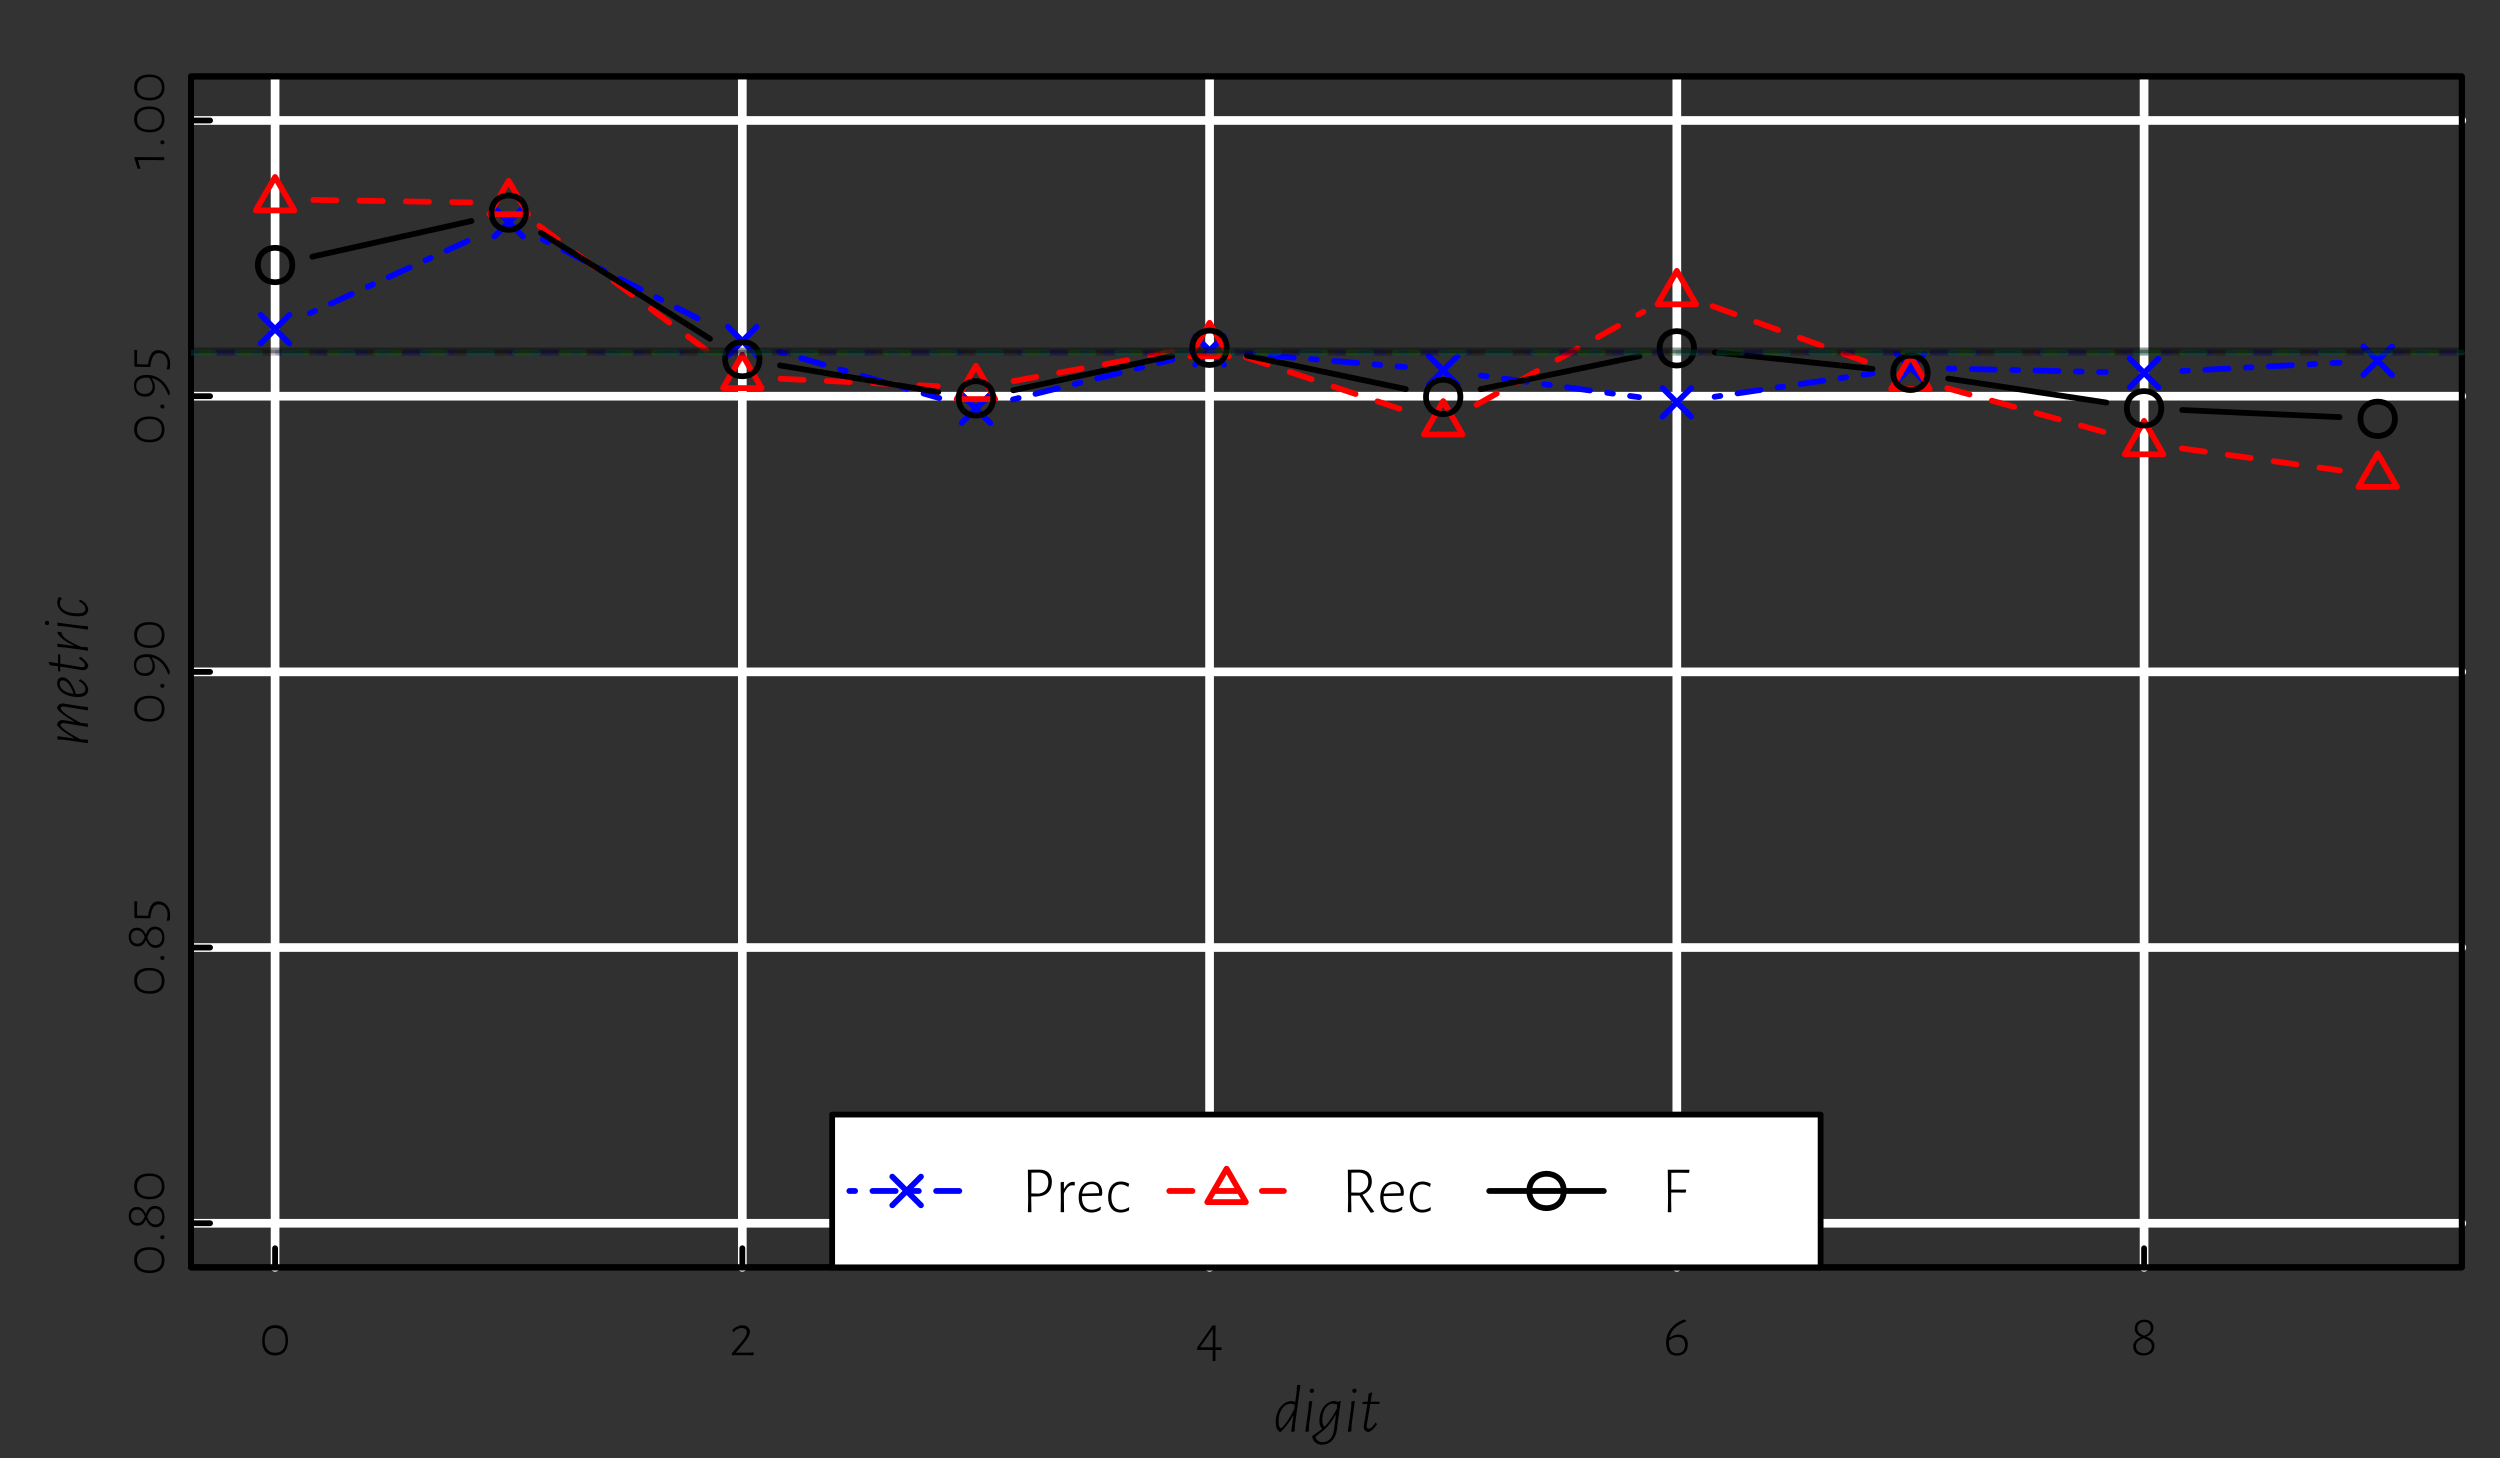 <?xml version="1.0" encoding="UTF-8"?>
<svg xmlns="http://www.w3.org/2000/svg" xmlns:xlink="http://www.w3.org/1999/xlink" width="432pt" height="252pt" viewBox="0 0 432 252" version="1.1">
<rect x="0" y="0" width="432" height="252" fill="#333333" stroke="none"/>
<defs>
<g>
<symbol overflow="visible" id="glyph0-0">
<path style="stroke:none;" d=""/>
</symbol>
<symbol overflow="visible" id="glyph0-1">
<path style="stroke:none;" d="M 2.797 -5.203 C 1.344 -5.203 0.531 -4.234 0.531 -2.516 C 0.531 -0.859 1.328 0.047 2.734 0.047 C 4.188 0.047 5 -0.891 5 -2.578 C 5 -4.266 4.219 -5.203 2.797 -5.203 Z M 2.75 -4.703 C 3.922 -4.703 4.562 -3.938 4.562 -2.516 C 4.562 -1.156 3.938 -0.422 2.781 -0.422 C 1.609 -0.422 0.969 -1.172 0.969 -2.547 C 0.969 -3.953 1.609 -4.703 2.75 -4.703 Z M 2.75 -4.703 "/>
</symbol>
<symbol overflow="visible" id="glyph0-2">
<path style="stroke:none;" d="M 2.328 -5.172 C 1.688 -5.172 1.078 -4.859 0.625 -4.375 L 0.719 -3.953 L 0.781 -3.953 C 1.188 -4.422 1.703 -4.703 2.234 -4.703 C 2.797 -4.703 3.109 -4.375 3.109 -3.969 C 3.109 -3.484 2.719 -2.891 1.984 -2.047 L 0.531 -0.359 L 0.531 -0.016 L 0.562 0.016 L 0.953 0 L 3.281 0 L 4.25 0.016 L 4.312 -0.422 L 4.281 -0.484 L 3.422 -0.438 L 1.25 -0.438 L 1.234 -0.484 L 2.406 -1.859 C 3.219 -2.812 3.641 -3.5 3.641 -4.078 C 3.641 -4.719 3.094 -5.172 2.328 -5.172 Z M 2.328 -5.172 "/>
</symbol>
<symbol overflow="visible" id="glyph0-3">
<path style="stroke:none;" d="M 4.531 -1.297 L 4.484 -1.359 L 3.453 -1.359 L 3.469 -5.156 L 2.969 -5.156 L 0.297 -1.328 L 0.297 -0.953 L 0.359 -0.891 L 0.922 -0.906 L 3 -0.906 L 2.984 0.969 L 3.031 1.016 L 3.438 0.984 L 3.469 0.922 L 3.453 -0.906 L 3.625 -0.906 L 4.484 -0.891 Z M 3 -1.359 L 0.812 -1.359 L 2.938 -4.422 L 3 -4.422 Z M 3 -1.359 "/>
</symbol>
<symbol overflow="visible" id="glyph0-4">
<path style="stroke:none;" d="M 2.688 -3.562 C 2.109 -3.562 1.609 -3.359 1.188 -3.031 L 1.141 -3.078 C 1.438 -4.344 2.391 -5.25 4.078 -5.859 L 4.078 -5.922 L 3.688 -6.172 L 3.641 -6.172 C 1.672 -5.438 0.547 -3.984 0.547 -2.172 C 0.547 -0.734 1.172 0.078 2.391 0.078 C 3.625 0.078 4.312 -0.672 4.312 -1.844 C 4.312 -2.906 3.719 -3.562 2.688 -3.562 Z M 2.422 -0.328 C 1.5 -0.328 1.047 -0.984 1.047 -2.172 C 1.047 -2.297 1.047 -2.422 1.047 -2.516 C 1.5 -2.906 2.016 -3.141 2.562 -3.141 C 3.359 -3.141 3.828 -2.656 3.828 -1.781 C 3.828 -0.844 3.312 -0.328 2.422 -0.328 Z M 2.422 -0.328 "/>
</symbol>
<symbol overflow="visible" id="glyph0-5">
<path style="stroke:none;" d="M 2.484 -6.141 C 1.516 -6.141 0.797 -5.578 0.797 -4.609 C 0.797 -3.812 1.328 -3.422 1.859 -3.156 L 1.859 -3.125 C 1.234 -2.844 0.531 -2.406 0.531 -1.5 C 0.531 -0.578 1.203 0.047 2.312 0.047 C 3.469 0.047 4.219 -0.594 4.219 -1.609 C 4.219 -2.547 3.531 -2.875 2.891 -3.156 L 2.891 -3.203 C 3.484 -3.484 4.031 -3.906 4.031 -4.719 C 4.031 -5.609 3.438 -6.141 2.484 -6.141 Z M 2.469 -5.734 C 3.156 -5.734 3.578 -5.344 3.578 -4.688 C 3.578 -3.922 3 -3.594 2.422 -3.375 C 1.812 -3.625 1.266 -3.906 1.266 -4.625 C 1.266 -5.312 1.75 -5.734 2.469 -5.734 Z M 2.328 -2.938 C 3.047 -2.641 3.75 -2.391 3.75 -1.578 C 3.75 -0.859 3.219 -0.359 2.359 -0.359 C 1.516 -0.359 1.016 -0.828 1.016 -1.531 C 1.016 -2.375 1.703 -2.703 2.328 -2.938 Z M 2.328 -2.938 "/>
</symbol>
<symbol overflow="visible" id="glyph1-0">
<path style="stroke:none;" d=""/>
</symbol>
<symbol overflow="visible" id="glyph1-1">
<path style="stroke:none;" d="M -5.203 -2.797 C -5.203 -1.344 -4.234 -0.531 -2.516 -0.531 C -0.859 -0.531 0.047 -1.328 0.047 -2.734 C 0.047 -4.188 -0.891 -5 -2.578 -5 C -4.266 -5 -5.203 -4.219 -5.203 -2.797 Z M -4.703 -2.75 C -4.703 -3.922 -3.938 -4.562 -2.516 -4.562 C -1.156 -4.562 -0.422 -3.938 -0.422 -2.781 C -0.422 -1.609 -1.172 -0.969 -2.547 -0.969 C -3.953 -0.969 -4.703 -1.609 -4.703 -2.75 Z M -4.703 -2.75 "/>
</symbol>
<symbol overflow="visible" id="glyph1-2">
<path style="stroke:none;" d="M -0.672 -1.203 C -0.672 -0.984 -0.531 -0.844 -0.312 -0.844 C -0.094 -0.844 0.031 -0.969 0.031 -1.188 C 0.031 -1.406 -0.109 -1.547 -0.328 -1.547 C -0.547 -1.547 -0.672 -1.422 -0.672 -1.203 Z M -0.672 -1.203 "/>
</symbol>
<symbol overflow="visible" id="glyph1-3">
<path style="stroke:none;" d="M -6.141 -2.484 C -6.141 -1.516 -5.578 -0.797 -4.609 -0.797 C -3.812 -0.797 -3.422 -1.328 -3.156 -1.859 L -3.125 -1.859 C -2.844 -1.234 -2.406 -0.531 -1.5 -0.531 C -0.578 -0.531 0.047 -1.203 0.047 -2.312 C 0.047 -3.469 -0.594 -4.219 -1.609 -4.219 C -2.547 -4.219 -2.875 -3.531 -3.156 -2.891 L -3.203 -2.891 C -3.484 -3.484 -3.906 -4.031 -4.719 -4.031 C -5.609 -4.031 -6.141 -3.438 -6.141 -2.484 Z M -5.734 -2.469 C -5.734 -3.156 -5.344 -3.578 -4.688 -3.578 C -3.922 -3.578 -3.594 -3 -3.375 -2.422 C -3.625 -1.812 -3.906 -1.266 -4.625 -1.266 C -5.312 -1.266 -5.734 -1.75 -5.734 -2.469 Z M -2.938 -2.328 C -2.641 -3.047 -2.391 -3.75 -1.578 -3.75 C -0.859 -3.75 -0.359 -3.219 -0.359 -2.359 C -0.359 -1.516 -0.828 -1.016 -1.531 -1.016 C -2.375 -1.016 -2.703 -1.703 -2.938 -2.328 Z M -2.938 -2.328 "/>
</symbol>
<symbol overflow="visible" id="glyph1-4">
<path style="stroke:none;" d="M -5.125 -3.781 L -5.172 -3.75 L -5.156 -2.922 L -5.156 -0.984 L -5.062 -0.859 L -2.484 -0.812 L -2.422 -0.859 L -2.266 -1.703 C -2.016 -2.75 -1.625 -3.219 -0.953 -3.219 C -0.031 -3.219 0.578 -2.516 0.578 -1.406 C 0.578 -1.125 0.531 -0.797 0.422 -0.438 L 0.469 -0.391 L 0.938 -0.438 C 1 -0.734 1.031 -1.047 1.031 -1.312 C 1.031 -2.75 0.203 -3.734 -1.031 -3.734 C -1.859 -3.734 -2.391 -3.219 -2.672 -1.922 L -2.812 -1.25 L -4.688 -1.297 L -4.688 -3.062 L -4.656 -3.672 L -4.688 -3.719 Z M -5.125 -3.781 "/>
</symbol>
<symbol overflow="visible" id="glyph1-5">
<path style="stroke:none;" d="M -5.234 -2.438 C -5.234 -1.203 -4.484 -0.5 -3.312 -0.5 C -2.266 -0.5 -1.609 -1.109 -1.609 -2.141 C -1.609 -2.719 -1.797 -3.203 -2.141 -3.625 L -2.078 -3.688 C -0.828 -3.375 0.094 -2.438 0.703 -0.734 L 0.766 -0.734 L 1.016 -1.125 L 1.016 -1.172 C 0.266 -3.141 -1.172 -4.266 -3 -4.266 C -4.422 -4.266 -5.234 -3.641 -5.234 -2.438 Z M -2.016 -2.266 C -2.016 -1.453 -2.516 -0.984 -3.375 -0.984 C -4.312 -0.984 -4.844 -1.516 -4.844 -2.391 C -4.844 -3.312 -4.188 -3.781 -2.984 -3.781 C -2.875 -3.781 -2.75 -3.781 -2.625 -3.766 C -2.25 -3.312 -2.016 -2.812 -2.016 -2.266 Z M -2.016 -2.266 "/>
</symbol>
<symbol overflow="visible" id="glyph1-6">
<path style="stroke:none;" d="M -5.109 -2.156 L -5.188 -2.062 L -4.594 -0.141 L -4.156 -0.141 L -4.125 -0.203 L -4.547 -1.625 L -2.078 -1.641 L 0 -1.609 L 0 -2.141 L -2.141 -2.125 Z M -5.109 -2.156 "/>
</symbol>
<symbol overflow="visible" id="glyph2-0">
<path style="stroke:none;" d=""/>
</symbol>
<symbol overflow="visible" id="glyph2-1">
<path style="stroke:none;" d="M 4.719 -8.078 L 4.141 -8.031 L 4.078 -6.953 L 3.844 -5.141 L 3.188 -5.297 L 3.125 -5.297 C 1.375 -5.094 0.453 -3.406 0.453 -1.641 C 0.453 -0.734 0.688 -0.234 1.172 0.062 L 1.328 0.062 C 2.062 -0.625 2.812 -1.594 3.422 -2.703 L 3.5 -2.703 L 3.125 0.047 L 3.719 -0.016 L 3.797 -1.234 Z M 1.344 -0.578 C 1.203 -0.578 0.953 -0.844 0.953 -1.766 C 0.953 -3.375 1.734 -4.812 3.062 -4.812 L 3.766 -4.656 L 3.672 -3.938 C 2.656 -1.766 1.547 -0.578 1.344 -0.578 Z M 1.344 -0.578 "/>
</symbol>
<symbol overflow="visible" id="glyph2-2">
<path style="stroke:none;" d="M 1.75 -7.422 C 1.516 -7.422 1.375 -7.281 1.375 -7.047 C 1.375 -6.812 1.5 -6.688 1.734 -6.688 C 1.969 -6.688 2.109 -6.828 2.109 -7.062 C 2.109 -7.297 1.984 -7.422 1.75 -7.422 Z M 1.266 -1.234 L 1.812 -5.281 L 1.234 -5.219 L 1.172 -4.141 L 0.594 0.047 L 1.203 -0.016 Z M 1.266 -1.234 "/>
</symbol>
<symbol overflow="visible" id="glyph2-3">
<path style="stroke:none;" d="M 4.297 -5.266 L 4.203 -5.312 L 3.844 -5.125 L 3.156 -5.297 L 3.109 -5.297 C 1.5 -5.109 0.609 -3.578 0.609 -1.859 C 0.609 -1.188 0.766 -0.797 1.047 -0.516 L 1.047 -0.422 L -0.625 0.766 L -0.656 0.859 C -0.453 1.75 0.141 2.266 1.062 2.266 C 2.375 2.266 3.422 1.359 3.656 -0.422 L 3.766 -1.422 Z M 3.688 -4.688 L 3.656 -4.188 L 3.625 -3.969 C 2.609 -2 1.656 -0.875 1.484 -0.875 C 1.375 -0.875 1.109 -1.156 1.109 -2.031 C 1.109 -3.516 1.812 -4.828 3.031 -4.828 Z M 1.156 1.828 C 0.375 1.828 -0.016 1.281 -0.047 0.938 C -0.047 0.875 -0.016 0.844 0.047 0.797 L 1.453 -0.328 C 2.141 -0.906 2.766 -1.812 3.391 -2.844 L 3.469 -2.844 L 3.125 -0.281 C 2.938 1.109 2.172 1.828 1.156 1.828 Z M 1.156 1.828 "/>
</symbol>
<symbol overflow="visible" id="glyph2-4">
<path style="stroke:none;" d="M 1.453 -1.188 L 2.047 -4.766 L 3.641 -4.766 L 3.688 -5.109 L 3.641 -5.156 L 2.109 -5.156 L 2.375 -6.734 L 2.297 -6.781 L 1.766 -6.547 L 1.594 -5.156 L 0.75 -5.156 L 0.703 -4.812 L 0.766 -4.766 L 1.547 -4.766 L 1.453 -4.156 L 0.938 -1.047 L 0.922 -0.828 C 0.906 -0.328 1.219 -0.016 1.672 0.078 L 1.797 0.078 C 2.281 -0.125 2.719 -0.531 3.219 -1.266 L 3.031 -1.516 L 2.922 -1.531 C 2.5 -0.828 2.109 -0.5 1.812 -0.5 C 1.578 -0.5 1.422 -0.656 1.422 -0.969 Z M 1.453 -1.188 "/>
</symbol>
<symbol overflow="visible" id="glyph3-0">
<path style="stroke:none;" d=""/>
</symbol>
<symbol overflow="visible" id="glyph3-1">
<path style="stroke:none;" d="M -5.328 -6.594 C -4.797 -5.859 -3.859 -5.203 -2.422 -4.375 L -2.422 -4.297 L -4.188 -4.594 L -4.328 -4.594 C -4.859 -4.625 -5.219 -4.297 -5.328 -3.859 L -5.328 -3.719 C -4.797 -2.984 -3.859 -2.328 -2.422 -1.5 L -2.422 -1.422 L -5.281 -1.812 L -5.219 -1.234 L -4.141 -1.188 L 0.047 -0.594 L -0.016 -1.203 L -1.234 -1.266 L -1.25 -1.266 C -3.5 -2.422 -4.703 -3.344 -4.703 -3.75 C -4.703 -3.938 -4.469 -4.078 -4.172 -4.078 L -4.016 -4.062 L 0.047 -3.406 L -0.016 -3.984 L -1.188 -4.094 C -3.469 -5.25 -4.703 -6.219 -4.703 -6.625 C -4.703 -6.812 -4.469 -6.953 -4.172 -6.938 L -4.016 -6.922 L 0.047 -6.266 L -0.016 -6.859 L -1.203 -6.969 L -4.188 -7.453 L -4.328 -7.469 C -4.859 -7.469 -5.219 -7.156 -5.328 -6.734 Z M -5.328 -6.594 "/>
</symbol>
<symbol overflow="visible" id="glyph3-2">
<path style="stroke:none;" d="M -1.547 -3.359 L -1.547 -3.25 C -0.859 -2.875 -0.422 -2.359 -0.422 -1.812 C -0.422 -1.266 -0.844 -1 -1.859 -1 L -2.031 -1 C -2.719 -2.953 -3.531 -3.875 -4.391 -3.875 C -4.922 -3.875 -5.234 -3.547 -5.297 -2.953 L -5.312 -2.875 C -5.25 -1.469 -3.766 -0.469 -1.719 -0.469 C -0.625 -0.469 -0.016 -0.828 0.062 -1.703 L 0.062 -1.828 C -0.062 -2.531 -0.5 -3.078 -1.266 -3.562 Z M -4.875 -2.766 C -4.875 -3.188 -4.656 -3.359 -4.344 -3.359 C -3.672 -3.359 -2.984 -2.547 -2.469 -1.031 C -3.906 -1.188 -4.875 -1.891 -4.875 -2.766 Z M -4.875 -2.766 "/>
</symbol>
<symbol overflow="visible" id="glyph3-3">
<path style="stroke:none;" d="M -1.188 -1.453 L -4.766 -2.047 L -4.766 -3.641 L -5.109 -3.688 L -5.156 -3.641 L -5.156 -2.109 L -6.734 -2.375 L -6.781 -2.297 L -6.547 -1.766 L -5.156 -1.594 L -5.156 -0.75 L -4.812 -0.703 L -4.766 -0.766 L -4.766 -1.547 L -4.156 -1.453 L -1.047 -0.938 L -0.828 -0.922 C -0.328 -0.906 -0.016 -1.219 0.078 -1.672 L 0.078 -1.797 C -0.125 -2.281 -0.531 -2.719 -1.266 -3.219 L -1.516 -3.031 L -1.531 -2.922 C -0.828 -2.5 -0.5 -2.109 -0.5 -1.812 C -0.5 -1.578 -0.656 -1.422 -0.969 -1.422 Z M -1.188 -1.453 "/>
</symbol>
<symbol overflow="visible" id="glyph3-4">
<path style="stroke:none;" d="M -5.234 -3.891 L -5.25 -3.656 C -4.891 -2.922 -3.938 -2.203 -2.453 -1.516 L -2.453 -1.438 L -5.281 -1.812 L -5.219 -1.25 L -4.141 -1.188 L 0.047 -0.609 L -0.016 -1.203 L -1.109 -1.266 C -3.453 -2.219 -4.422 -2.969 -4.516 -3.625 L -4.516 -3.719 L -4.531 -3.781 Z M -5.234 -3.891 "/>
</symbol>
<symbol overflow="visible" id="glyph3-5">
<path style="stroke:none;" d="M -7.422 -1.75 C -7.422 -1.516 -7.281 -1.375 -7.047 -1.375 C -6.812 -1.375 -6.688 -1.5 -6.688 -1.734 C -6.688 -1.969 -6.828 -2.109 -7.062 -2.109 C -7.297 -2.109 -7.422 -1.984 -7.422 -1.75 Z M -1.234 -1.266 L -5.281 -1.812 L -5.219 -1.234 L -4.141 -1.172 L 0.047 -0.594 L -0.016 -1.203 Z M -1.234 -1.266 "/>
</symbol>
<symbol overflow="visible" id="glyph3-6">
<path style="stroke:none;" d="M -5.062 -3.734 L -5.297 -3.047 C -5.297 -1.25 -3.719 -0.469 -1.719 -0.469 C -0.375 -0.469 -0.047 -0.906 0.062 -1.594 L 0.062 -1.719 C -0.062 -2.359 -0.391 -2.844 -1.25 -3.328 L -1.531 -3.156 L -1.531 -3.047 C -0.641 -2.594 -0.422 -2.109 -0.422 -1.75 C -0.422 -1.234 -0.797 -0.984 -1.797 -0.984 C -3.672 -0.984 -4.828 -1.672 -4.844 -2.766 C -4.844 -2.984 -4.75 -3.234 -4.516 -3.516 L -4.547 -3.641 L -4.953 -3.797 Z M -5.062 -3.734 "/>
</symbol>
<symbol overflow="visible" id="glyph4-0">
<path style="stroke:none;" d=""/>
</symbol>
<symbol overflow="visible" id="glyph4-1">
<path style="stroke:none;" d="M 1.156 -7.344 L 1.203 -2.234 L 1.156 0 L 1.766 0 L 1.734 -2.266 L 1.734 -2.719 L 2.672 -2.719 C 4.328 -2.719 5.297 -3.656 5.297 -5.25 C 5.297 -6.609 4.516 -7.359 3.109 -7.359 Z M 1.75 -3.25 L 1.766 -6.828 L 3.047 -6.859 C 4.109 -6.812 4.688 -6.266 4.688 -5.203 C 4.688 -4.078 4.094 -3.359 3.031 -3.219 Z M 1.75 -3.25 "/>
</symbol>
<symbol overflow="visible" id="glyph4-2">
<path style="stroke:none;" d="M 3.172 -5.25 C 2.656 -5.25 2.125 -4.922 1.656 -4.078 L 1.594 -4.078 L 1.594 -5.25 L 1.031 -5.188 L 1.062 -2.25 L 1.031 0 L 1.625 0 L 1.594 -2.281 L 1.594 -3.266 C 2.062 -4.25 2.516 -4.656 3.031 -4.656 C 3.109 -4.656 3.25 -4.641 3.391 -4.625 L 3.469 -4.641 L 3.469 -5.219 C 3.391 -5.234 3.281 -5.25 3.172 -5.25 Z M 3.172 -5.25 "/>
</symbol>
<symbol overflow="visible" id="glyph4-3">
<path style="stroke:none;" d="M 2.875 -5.297 C 1.469 -5.297 0.562 -4.25 0.562 -2.562 C 0.562 -0.953 1.391 0.062 2.797 0.062 C 3.344 0.062 3.891 -0.109 4.328 -0.391 L 4.406 -0.906 L 4.312 -0.938 C 3.891 -0.609 3.328 -0.422 2.844 -0.422 C 1.719 -0.422 1.125 -1.266 1.125 -2.594 L 1.125 -2.781 L 4.469 -2.844 L 4.609 -2.953 C 4.625 -3.078 4.641 -3.281 4.641 -3.391 C 4.641 -4.578 3.984 -5.297 2.875 -5.297 Z M 4.078 -3.297 L 1.172 -3.219 C 1.344 -4.25 1.938 -4.859 2.828 -4.859 C 3.594 -4.859 4.094 -4.375 4.094 -3.453 Z M 4.078 -3.297 "/>
</symbol>
<symbol overflow="visible" id="glyph4-4">
<path style="stroke:none;" d="M 2.75 -5.312 C 1.406 -5.312 0.562 -4.25 0.562 -2.578 C 0.562 -0.953 1.375 0.062 2.703 0.062 C 3.219 0.062 3.766 -0.094 4.156 -0.312 L 4.219 -0.812 L 4.141 -0.859 C 3.75 -0.594 3.219 -0.422 2.766 -0.422 C 1.75 -0.422 1.125 -1.281 1.125 -2.594 C 1.125 -3.969 1.75 -4.812 2.734 -4.812 C 3.188 -4.812 3.656 -4.625 3.984 -4.391 L 4.078 -4.406 L 4.203 -4.922 C 3.812 -5.156 3.25 -5.312 2.75 -5.312 Z M 2.75 -5.312 "/>
</symbol>
<symbol overflow="visible" id="glyph4-5">
<path style="stroke:none;" d="M 3.688 -3.016 C 4.719 -3.422 5.297 -4.234 5.297 -5.297 C 5.297 -6.641 4.516 -7.359 3.109 -7.359 L 1.156 -7.344 L 1.203 -2.234 L 1.156 0 L 1.766 0 L 1.734 -2.266 L 1.734 -2.875 L 3.188 -2.875 C 3.766 -1.891 4.406 -0.906 5.078 0.047 L 5.156 0.094 C 5.344 0.062 5.516 0.016 5.688 -0.062 L 5.688 -0.141 C 4.969 -1.078 4.297 -2.031 3.688 -3.016 Z M 1.75 -3.406 L 1.766 -6.828 L 3.047 -6.859 C 4.109 -6.812 4.688 -6.297 4.688 -5.266 C 4.688 -4.281 4.172 -3.641 3.25 -3.375 Z M 1.75 -3.406 "/>
</symbol>
<symbol overflow="visible" id="glyph4-6">
<path style="stroke:none;" d="M 1.766 -6.812 L 3.188 -6.828 L 4.828 -6.797 L 4.906 -7.281 L 4.844 -7.344 L 1.156 -7.344 L 1.203 -2.234 L 1.156 0 L 1.766 0 L 1.734 -2.266 L 1.75 -3.406 L 4.25 -3.391 L 4.328 -3.859 L 4.266 -3.922 L 3.094 -3.906 L 1.75 -3.906 Z M 1.766 -6.812 "/>
</symbol>
</g>
<clipPath id="clip1">
  <path d="M 33 13.199 L 426 13.199 L 426 219 L 33 219 Z M 33 13.199 "/>
</clipPath>
<clipPath id="clip2">
  <path d="M 33 13.199 L 426 13.199 L 426 220 L 33 220 Z M 33 13.199 "/>
</clipPath>
<clipPath id="clip3">
  <path d="M 46 13.199 L 49 13.199 L 49 220 L 46 220 Z M 46 13.199 "/>
</clipPath>
<clipPath id="clip4">
  <path d="M 127 13.199 L 130 13.199 L 130 220 L 127 220 Z M 127 13.199 "/>
</clipPath>
<clipPath id="clip5">
  <path d="M 208 13.199 L 210 13.199 L 210 220 L 208 220 Z M 208 13.199 "/>
</clipPath>
<clipPath id="clip6">
  <path d="M 289 13.199 L 291 13.199 L 291 220 L 289 220 Z M 289 13.199 "/>
</clipPath>
<clipPath id="clip7">
  <path d="M 369 13.199 L 372 13.199 L 372 220 L 369 220 Z M 369 13.199 "/>
</clipPath>
<clipPath id="clip8">
  <path d="M 33 210 L 426.398 210 L 426.398 213 L 33 213 Z M 33 210 "/>
</clipPath>
<clipPath id="clip9">
  <path d="M 33 162 L 426.398 162 L 426.398 165 L 33 165 Z M 33 162 "/>
</clipPath>
<clipPath id="clip10">
  <path d="M 33 115 L 426.398 115 L 426.398 117 L 33 117 Z M 33 115 "/>
</clipPath>
<clipPath id="clip11">
  <path d="M 33 67 L 426.398 67 L 426.398 70 L 33 70 Z M 33 67 "/>
</clipPath>
<clipPath id="clip12">
  <path d="M 33 20 L 426.398 20 L 426.398 22 L 33 22 Z M 33 20 "/>
</clipPath>
<clipPath id="clip13">
  <path d="M 33 60 L 426 60 L 426 62 L 33 62 Z M 33 60 "/>
</clipPath>
</defs>
<g id="surface48">
<g clip-path="url(#clip1)" clip-rule="nonzero">
<path style=" stroke:none;fill-rule:nonzero;fill:rgb(0%,0%,0%);fill-opacity:0.063;" d="M 33 13.199 L 425.398 13.199 L 425.398 219 L 33 219 Z M 33 13.199 "/>
</g>
<g clip-path="url(#clip2)" clip-rule="nonzero">
<path style="fill:none;stroke-width:1;stroke-linecap:round;stroke-linejoin:round;stroke:rgb(0%,0%,0%);stroke-opacity:1;stroke-miterlimit:10;" d="M 33 13.199 L 425.398 13.199 L 425.398 219 L 33 219 Z M 33 13.199 "/>
</g>
<g clip-path="url(#clip3)" clip-rule="nonzero">
<path style="fill:none;stroke-width:1.5;stroke-linecap:round;stroke-linejoin:round;stroke:rgb(100%,100%,100%);stroke-opacity:1;stroke-miterlimit:10;" d="M 47.535 219 L 47.535 13.199 "/>
</g>
<g clip-path="url(#clip4)" clip-rule="nonzero">
<path style="fill:none;stroke-width:1.5;stroke-linecap:round;stroke-linejoin:round;stroke:rgb(100%,100%,100%);stroke-opacity:1;stroke-miterlimit:10;" d="M 128.273 219 L 128.273 13.199 "/>
</g>
<g clip-path="url(#clip5)" clip-rule="nonzero">
<path style="fill:none;stroke-width:1.5;stroke-linecap:round;stroke-linejoin:round;stroke:rgb(100%,100%,100%);stroke-opacity:1;stroke-miterlimit:10;" d="M 209.016 219 L 209.016 13.199 "/>
</g>
<g clip-path="url(#clip6)" clip-rule="nonzero">
<path style="fill:none;stroke-width:1.5;stroke-linecap:round;stroke-linejoin:round;stroke:rgb(100%,100%,100%);stroke-opacity:1;stroke-miterlimit:10;" d="M 289.754 219 L 289.754 13.199 "/>
</g>
<g clip-path="url(#clip7)" clip-rule="nonzero">
<path style="fill:none;stroke-width:1.5;stroke-linecap:round;stroke-linejoin:round;stroke:rgb(100%,100%,100%);stroke-opacity:1;stroke-miterlimit:10;" d="M 370.496 219 L 370.496 13.199 "/>
</g>
<g clip-path="url(#clip8)" clip-rule="nonzero">
<path style="fill:none;stroke-width:1.5;stroke-linecap:round;stroke-linejoin:round;stroke:rgb(100%,100%,100%);stroke-opacity:1;stroke-miterlimit:10;" d="M 33 211.379 L 425.398 211.379 "/>
</g>
<g clip-path="url(#clip9)" clip-rule="nonzero">
<path style="fill:none;stroke-width:1.5;stroke-linecap:round;stroke-linejoin:round;stroke:rgb(100%,100%,100%);stroke-opacity:1;stroke-miterlimit:10;" d="M 33 163.738 L 425.398 163.738 "/>
</g>
<g clip-path="url(#clip10)" clip-rule="nonzero">
<path style="fill:none;stroke-width:1.5;stroke-linecap:round;stroke-linejoin:round;stroke:rgb(100%,100%,100%);stroke-opacity:1;stroke-miterlimit:10;" d="M 33 116.102 L 425.398 116.102 "/>
</g>
<g clip-path="url(#clip11)" clip-rule="nonzero">
<path style="fill:none;stroke-width:1.5;stroke-linecap:round;stroke-linejoin:round;stroke:rgb(100%,100%,100%);stroke-opacity:1;stroke-miterlimit:10;" d="M 33 68.461 L 425.398 68.461 "/>
</g>
<g clip-path="url(#clip12)" clip-rule="nonzero">
<path style="fill:none;stroke-width:1.5;stroke-linecap:round;stroke-linejoin:round;stroke:rgb(100%,100%,100%);stroke-opacity:1;stroke-miterlimit:10;" d="M 33 20.82 L 425.398 20.82 "/>
</g>
<path style="fill:none;stroke-width:1;stroke-linecap:round;stroke-linejoin:round;stroke:rgb(0%,0%,0%);stroke-opacity:1;stroke-miterlimit:10;" d="M 33 219 L 425.398 219 L 425.398 13.199 L 33 13.199 L 33 219 "/>
<path style="fill:none;stroke-width:1;stroke-linecap:round;stroke-linejoin:round;stroke:rgb(0%,0%,100%);stroke-opacity:1;stroke-dasharray:1,3,4,3;stroke-miterlimit:10;" d="M 53.535 54.133 L 81.902 41.137 "/>
<path style="fill:none;stroke-width:1;stroke-linecap:round;stroke-linejoin:round;stroke:rgb(0%,0%,100%);stroke-opacity:1;stroke-dasharray:1,3,4,3;stroke-miterlimit:10;" d="M 93.785 41.383 L 122.391 55.941 "/>
<path style="fill:none;stroke-width:1;stroke-linecap:round;stroke-linejoin:round;stroke:rgb(0%,0%,100%);stroke-opacity:1;stroke-dasharray:1,3,4,3;stroke-miterlimit:10;" d="M 134.613 60.77 L 162.305 68.785 "/>
<path style="fill:none;stroke-width:1;stroke-linecap:round;stroke-linejoin:round;stroke:rgb(0%,0%,100%);stroke-opacity:1;stroke-dasharray:1,3,4,3;stroke-miterlimit:10;" d="M 175.047 69.027 L 202.609 62.156 "/>
<path style="fill:none;stroke-width:1;stroke-linecap:round;stroke-linejoin:round;stroke:rgb(0%,0%,100%);stroke-opacity:1;stroke-dasharray:1,3,4,3;stroke-miterlimit:10;" d="M 215.59 61.117 L 242.809 63.426 "/>
<path style="fill:none;stroke-width:1;stroke-linecap:round;stroke-linejoin:round;stroke:rgb(0%,0%,100%);stroke-opacity:1;stroke-dasharray:1,3,4,3;stroke-miterlimit:10;" d="M 255.922 64.883 L 283.219 68.633 "/>
<path style="fill:none;stroke-width:1;stroke-linecap:round;stroke-linejoin:round;stroke:rgb(0%,0%,100%);stroke-opacity:1;stroke-dasharray:1,3,4,3;stroke-miterlimit:10;" d="M 296.285 68.562 L 323.598 64.508 "/>
<path style="fill:none;stroke-width:1;stroke-linecap:round;stroke-linejoin:round;stroke:rgb(0%,0%,100%);stroke-opacity:1;stroke-dasharray:1,3,4,3;stroke-miterlimit:10;" d="M 336.723 63.688 L 363.898 64.297 "/>
<path style="fill:none;stroke-width:1;stroke-linecap:round;stroke-linejoin:round;stroke:rgb(0%,0%,100%);stroke-opacity:1;stroke-dasharray:1,3,4,3;stroke-miterlimit:10;" d="M 377.086 64.102 L 404.277 62.676 "/>
<path style="fill:none;stroke-width:1;stroke-linecap:round;stroke-linejoin:round;stroke:rgb(0%,0%,100%);stroke-opacity:1;stroke-miterlimit:10;" d="M 45.059 59.359 L 50.008 54.41 "/>
<path style="fill:none;stroke-width:1;stroke-linecap:round;stroke-linejoin:round;stroke:rgb(0%,0%,100%);stroke-opacity:1;stroke-miterlimit:10;" d="M 45.059 54.41 L 50.008 59.359 "/>
<path style="fill:none;stroke-width:1;stroke-linecap:round;stroke-linejoin:round;stroke:rgb(0%,0%,100%);stroke-opacity:1;stroke-miterlimit:10;" d="M 85.43 40.863 L 90.379 35.914 "/>
<path style="fill:none;stroke-width:1;stroke-linecap:round;stroke-linejoin:round;stroke:rgb(0%,0%,100%);stroke-opacity:1;stroke-miterlimit:10;" d="M 85.43 35.914 L 90.379 40.863 "/>
<path style="fill:none;stroke-width:1;stroke-linecap:round;stroke-linejoin:round;stroke:rgb(0%,0%,100%);stroke-opacity:1;stroke-miterlimit:10;" d="M 125.801 61.41 L 130.75 56.457 "/>
<path style="fill:none;stroke-width:1;stroke-linecap:round;stroke-linejoin:round;stroke:rgb(0%,0%,100%);stroke-opacity:1;stroke-miterlimit:10;" d="M 125.801 56.457 L 130.75 61.41 "/>
<path style="fill:none;stroke-width:1;stroke-linecap:round;stroke-linejoin:round;stroke:rgb(0%,0%,100%);stroke-opacity:1;stroke-miterlimit:10;" d="M 166.168 73.098 L 171.121 68.148 "/>
<path style="fill:none;stroke-width:1;stroke-linecap:round;stroke-linejoin:round;stroke:rgb(0%,0%,100%);stroke-opacity:1;stroke-miterlimit:10;" d="M 166.168 68.148 L 171.121 73.098 "/>
<path style="fill:none;stroke-width:1;stroke-linecap:round;stroke-linejoin:round;stroke:rgb(0%,0%,100%);stroke-opacity:1;stroke-miterlimit:10;" d="M 206.539 63.035 L 211.488 58.086 "/>
<path style="fill:none;stroke-width:1;stroke-linecap:round;stroke-linejoin:round;stroke:rgb(0%,0%,100%);stroke-opacity:1;stroke-miterlimit:10;" d="M 206.539 58.086 L 211.488 63.035 "/>
<path style="fill:none;stroke-width:1;stroke-linecap:round;stroke-linejoin:round;stroke:rgb(0%,0%,100%);stroke-opacity:1;stroke-miterlimit:10;" d="M 246.91 66.457 L 251.859 61.508 "/>
<path style="fill:none;stroke-width:1;stroke-linecap:round;stroke-linejoin:round;stroke:rgb(0%,0%,100%);stroke-opacity:1;stroke-miterlimit:10;" d="M 246.91 61.508 L 251.859 66.457 "/>
<path style="fill:none;stroke-width:1;stroke-linecap:round;stroke-linejoin:round;stroke:rgb(0%,0%,100%);stroke-opacity:1;stroke-miterlimit:10;" d="M 287.281 72.008 L 292.23 67.059 "/>
<path style="fill:none;stroke-width:1;stroke-linecap:round;stroke-linejoin:round;stroke:rgb(0%,0%,100%);stroke-opacity:1;stroke-miterlimit:10;" d="M 287.281 67.059 L 292.23 72.008 "/>
<path style="fill:none;stroke-width:1;stroke-linecap:round;stroke-linejoin:round;stroke:rgb(0%,0%,100%);stroke-opacity:1;stroke-miterlimit:10;" d="M 327.652 66.016 L 332.602 61.062 "/>
<path style="fill:none;stroke-width:1;stroke-linecap:round;stroke-linejoin:round;stroke:rgb(0%,0%,100%);stroke-opacity:1;stroke-miterlimit:10;" d="M 327.652 61.062 L 332.602 66.016 "/>
<path style="fill:none;stroke-width:1;stroke-linecap:round;stroke-linejoin:round;stroke:rgb(0%,0%,100%);stroke-opacity:1;stroke-miterlimit:10;" d="M 368.02 66.922 L 372.973 61.973 "/>
<path style="fill:none;stroke-width:1;stroke-linecap:round;stroke-linejoin:round;stroke:rgb(0%,0%,100%);stroke-opacity:1;stroke-miterlimit:10;" d="M 368.02 61.973 L 372.973 66.922 "/>
<path style="fill:none;stroke-width:1;stroke-linecap:round;stroke-linejoin:round;stroke:rgb(0%,0%,100%);stroke-opacity:1;stroke-miterlimit:10;" d="M 408.391 64.805 L 413.34 59.855 "/>
<path style="fill:none;stroke-width:1;stroke-linecap:round;stroke-linejoin:round;stroke:rgb(0%,0%,100%);stroke-opacity:1;stroke-miterlimit:10;" d="M 408.391 59.855 L 413.34 64.805 "/>
<path style="fill:none;stroke-width:1;stroke-linecap:round;stroke-linejoin:round;stroke:rgb(0%,0%,0%);stroke-opacity:1;stroke-miterlimit:10;" d="M 47.535 215.699 L 47.535 219 "/>
<path style="fill:none;stroke-width:1;stroke-linecap:round;stroke-linejoin:round;stroke:rgb(0%,0%,0%);stroke-opacity:1;stroke-miterlimit:10;" d="M 128.273 215.699 L 128.273 219 "/>
<path style="fill:none;stroke-width:1;stroke-linecap:round;stroke-linejoin:round;stroke:rgb(0%,0%,0%);stroke-opacity:1;stroke-miterlimit:10;" d="M 209.016 215.699 L 209.016 219 "/>
<path style="fill:none;stroke-width:1;stroke-linecap:round;stroke-linejoin:round;stroke:rgb(0%,0%,0%);stroke-opacity:1;stroke-miterlimit:10;" d="M 289.754 215.699 L 289.754 219 "/>
<path style="fill:none;stroke-width:1;stroke-linecap:round;stroke-linejoin:round;stroke:rgb(0%,0%,0%);stroke-opacity:1;stroke-miterlimit:10;" d="M 370.496 215.699 L 370.496 219 "/>
<g style="fill:rgb(0%,0%,0%);fill-opacity:1;">
  <use xlink:href="#glyph0-1" x="44.773" y="234.18"/>
</g>
<g style="fill:rgb(0%,0%,0%);fill-opacity:1;">
  <use xlink:href="#glyph0-2" x="125.945" y="234.18"/>
</g>
<g style="fill:rgb(0%,0%,0%);fill-opacity:1;">
  <use xlink:href="#glyph0-3" x="206.57" y="234.18"/>
</g>
<g style="fill:rgb(0%,0%,0%);fill-opacity:1;">
  <use xlink:href="#glyph0-4" x="287.348" y="234.18"/>
</g>
<g style="fill:rgb(0%,0%,0%);fill-opacity:1;">
  <use xlink:href="#glyph0-5" x="368.078" y="234.18"/>
</g>
<path style="fill:none;stroke-width:1;stroke-linecap:round;stroke-linejoin:round;stroke:rgb(0%,0%,0%);stroke-opacity:1;stroke-miterlimit:10;" d="M 36.301 211.379 L 33 211.379 "/>
<path style="fill:none;stroke-width:1;stroke-linecap:round;stroke-linejoin:round;stroke:rgb(0%,0%,0%);stroke-opacity:1;stroke-miterlimit:10;" d="M 36.301 163.738 L 33 163.738 "/>
<path style="fill:none;stroke-width:1;stroke-linecap:round;stroke-linejoin:round;stroke:rgb(0%,0%,0%);stroke-opacity:1;stroke-miterlimit:10;" d="M 36.301 116.102 L 33 116.102 "/>
<path style="fill:none;stroke-width:1;stroke-linecap:round;stroke-linejoin:round;stroke:rgb(0%,0%,0%);stroke-opacity:1;stroke-miterlimit:10;" d="M 36.301 68.461 L 33 68.461 "/>
<path style="fill:none;stroke-width:1;stroke-linecap:round;stroke-linejoin:round;stroke:rgb(0%,0%,0%);stroke-opacity:1;stroke-miterlimit:10;" d="M 36.301 20.82 L 33 20.82 "/>
<g style="fill:rgb(0%,0%,0%);fill-opacity:1;">
  <use xlink:href="#glyph1-1" x="28.379" y="220.516"/>
  <use xlink:href="#glyph1-2" x="28.379" y="214.993"/>
  <use xlink:href="#glyph1-3" x="28.379" y="212.601"/>
  <use xlink:href="#glyph1-1" x="28.379" y="207.765"/>
</g>
<g style="fill:rgb(0%,0%,0%);fill-opacity:1;">
  <use xlink:href="#glyph1-1" x="28.379" y="172.25"/>
  <use xlink:href="#glyph1-2" x="28.379" y="166.728"/>
  <use xlink:href="#glyph1-3" x="28.379" y="164.336"/>
  <use xlink:href="#glyph1-4" x="28.379" y="159.5"/>
</g>
<g style="fill:rgb(0%,0%,0%);fill-opacity:1;">
  <use xlink:href="#glyph1-1" x="28.379" y="125.227"/>
  <use xlink:href="#glyph1-2" x="28.379" y="119.704"/>
  <use xlink:href="#glyph1-5" x="28.379" y="117.312"/>
  <use xlink:href="#glyph1-1" x="28.379" y="112.497"/>
</g>
<g style="fill:rgb(0%,0%,0%);fill-opacity:1;">
  <use xlink:href="#glyph1-1" x="28.379" y="76.965"/>
  <use xlink:href="#glyph1-2" x="28.379" y="71.442"/>
  <use xlink:href="#glyph1-5" x="28.379" y="69.05"/>
  <use xlink:href="#glyph1-4" x="28.379" y="64.235"/>
</g>
<g style="fill:rgb(0%,0%,0%);fill-opacity:1;">
  <use xlink:href="#glyph1-6" x="28.379" y="29.293"/>
  <use xlink:href="#glyph1-2" x="28.379" y="25.788"/>
  <use xlink:href="#glyph1-1" x="28.379" y="23.396"/>
  <use xlink:href="#glyph1-1" x="28.379" y="17.874"/>
</g>
<path style="fill:none;stroke-width:1;stroke-linecap:round;stroke-linejoin:round;stroke:rgb(0%,0%,0%);stroke-opacity:1;stroke-miterlimit:10;" d="M 33 219 L 425.398 219 L 425.398 13.199 L 33 13.199 L 33 219 "/>
<g style="fill:rgb(0%,0%,0%);fill-opacity:1;">
  <use xlink:href="#glyph2-1" x="219.988" y="247.379"/>
  <use xlink:href="#glyph2-2" x="224.956" y="247.379"/>
  <use xlink:href="#glyph2-3" x="227.383" y="247.379"/>
  <use xlink:href="#glyph2-2" x="232.305" y="247.379"/>
  <use xlink:href="#glyph2-4" x="234.731" y="247.379"/>
</g>
<g style="fill:rgb(0%,0%,0%);fill-opacity:1;">
  <use xlink:href="#glyph3-1" x="15.18" y="129.023"/>
  <use xlink:href="#glyph3-2" x="15.18" y="120.916"/>
  <use xlink:href="#glyph3-3" x="15.18" y="116.73"/>
  <use xlink:href="#glyph3-4" x="15.18" y="113.05"/>
  <use xlink:href="#glyph3-5" x="15.18" y="109.393"/>
  <use xlink:href="#glyph3-6" x="15.18" y="106.966"/>
</g>
<path style="fill:none;stroke-width:1;stroke-linecap:round;stroke-linejoin:round;stroke:rgb(100%,0%,0%);stroke-opacity:1;stroke-dasharray:4,4;stroke-miterlimit:10;" d="M 54.133 34.543 L 81.305 34.984 "/>
<path style="fill:none;stroke-width:1;stroke-linecap:round;stroke-linejoin:round;stroke:rgb(100%,0%,0%);stroke-opacity:1;stroke-dasharray:4,4;stroke-miterlimit:10;" d="M 93.199 39.035 L 122.98 61.195 "/>
<path style="fill:none;stroke-width:1;stroke-linecap:round;stroke-linejoin:round;stroke:rgb(100%,0%,0%);stroke-opacity:1;stroke-dasharray:4,4;stroke-miterlimit:10;" d="M 134.867 65.449 L 162.051 66.734 "/>
<path style="fill:none;stroke-width:1;stroke-linecap:round;stroke-linejoin:round;stroke:rgb(100%,0%,0%);stroke-opacity:1;stroke-dasharray:4,4;stroke-miterlimit:10;" d="M 175.137 65.855 L 202.523 60.824 "/>
<path style="fill:none;stroke-width:1;stroke-linecap:round;stroke-linejoin:round;stroke:rgb(100%,0%,0%);stroke-opacity:1;stroke-dasharray:4,4;stroke-miterlimit:10;" d="M 215.273 61.73 L 243.129 71.062 "/>
<path style="fill:none;stroke-width:1;stroke-linecap:round;stroke-linejoin:round;stroke:rgb(100%,0%,0%);stroke-opacity:1;stroke-dasharray:4,4;stroke-miterlimit:10;" d="M 255.148 69.949 L 283.992 53.871 "/>
<path style="fill:none;stroke-width:1;stroke-linecap:round;stroke-linejoin:round;stroke:rgb(100%,0%,0%);stroke-opacity:1;stroke-dasharray:4,4;stroke-miterlimit:10;" d="M 295.961 52.91 L 323.922 63.059 "/>
<path style="fill:none;stroke-width:1;stroke-linecap:round;stroke-linejoin:round;stroke:rgb(100%,0%,0%);stroke-opacity:1;stroke-dasharray:4,4;stroke-miterlimit:10;" d="M 336.484 67.086 L 364.141 74.805 "/>
<path style="fill:none;stroke-width:1;stroke-linecap:round;stroke-linejoin:round;stroke:rgb(100%,0%,0%);stroke-opacity:1;stroke-dasharray:4,4;stroke-miterlimit:10;" d="M 377.035 77.492 L 404.328 81.289 "/>
<path style="fill:none;stroke-width:1;stroke-linecap:round;stroke-linejoin:round;stroke:rgb(100%,0%,0%);stroke-opacity:1;stroke-miterlimit:10;" d="M 47.535 30.586 L 50.867 36.359 L 44.199 36.359 L 47.535 30.586 "/>
<path style="fill:none;stroke-width:1;stroke-linecap:round;stroke-linejoin:round;stroke:rgb(100%,0%,0%);stroke-opacity:1;stroke-miterlimit:10;" d="M 87.902 31.242 L 91.238 37.016 L 84.57 37.016 L 87.902 31.242 "/>
<path style="fill:none;stroke-width:1;stroke-linecap:round;stroke-linejoin:round;stroke:rgb(100%,0%,0%);stroke-opacity:1;stroke-miterlimit:10;" d="M 128.273 61.289 L 131.605 67.062 L 124.941 67.062 L 128.273 61.289 "/>
<path style="fill:none;stroke-width:1;stroke-linecap:round;stroke-linejoin:round;stroke:rgb(100%,0%,0%);stroke-opacity:1;stroke-miterlimit:10;" d="M 168.645 63.195 L 171.977 68.969 L 165.312 68.969 L 168.645 63.195 "/>
<path style="fill:none;stroke-width:1;stroke-linecap:round;stroke-linejoin:round;stroke:rgb(100%,0%,0%);stroke-opacity:1;stroke-miterlimit:10;" d="M 209.016 55.781 L 212.348 61.555 L 205.68 61.555 L 209.016 55.781 "/>
<path style="fill:none;stroke-width:1;stroke-linecap:round;stroke-linejoin:round;stroke:rgb(100%,0%,0%);stroke-opacity:1;stroke-miterlimit:10;" d="M 249.387 69.312 L 252.719 75.086 L 246.051 75.086 L 249.387 69.312 "/>
<path style="fill:none;stroke-width:1;stroke-linecap:round;stroke-linejoin:round;stroke:rgb(100%,0%,0%);stroke-opacity:1;stroke-miterlimit:10;" d="M 289.754 46.809 L 293.09 52.582 L 286.422 52.582 L 289.754 46.809 "/>
<path style="fill:none;stroke-width:1;stroke-linecap:round;stroke-linejoin:round;stroke:rgb(100%,0%,0%);stroke-opacity:1;stroke-miterlimit:10;" d="M 330.125 61.461 L 333.461 67.234 L 326.793 67.234 L 330.125 61.461 "/>
<path style="fill:none;stroke-width:1;stroke-linecap:round;stroke-linejoin:round;stroke:rgb(100%,0%,0%);stroke-opacity:1;stroke-miterlimit:10;" d="M 370.496 72.73 L 373.828 78.504 L 367.164 78.504 L 370.496 72.73 "/>
<path style="fill:none;stroke-width:1;stroke-linecap:round;stroke-linejoin:round;stroke:rgb(100%,0%,0%);stroke-opacity:1;stroke-miterlimit:10;" d="M 410.867 78.352 L 414.199 84.125 L 407.535 84.125 L 410.867 78.352 "/>
<path style="fill:none;stroke-width:1;stroke-linecap:round;stroke-linejoin:round;stroke:rgb(0%,0%,0%);stroke-opacity:1;stroke-miterlimit:10;" d="M 53.973 44.352 L 81.465 38.188 "/>
<path style="fill:none;stroke-width:1;stroke-linecap:round;stroke-linejoin:round;stroke:rgb(0%,0%,0%);stroke-opacity:1;stroke-miterlimit:10;" d="M 93.496 40.25 L 122.684 58.539 "/>
<path style="fill:none;stroke-width:1;stroke-linecap:round;stroke-linejoin:round;stroke:rgb(0%,0%,0%);stroke-opacity:1;stroke-miterlimit:10;" d="M 134.781 63.141 L 162.137 67.742 "/>
<path style="fill:none;stroke-width:1;stroke-linecap:round;stroke-linejoin:round;stroke:rgb(0%,0%,0%);stroke-opacity:1;stroke-miterlimit:10;" d="M 175.094 67.441 L 202.562 61.492 "/>
<path style="fill:none;stroke-width:1;stroke-linecap:round;stroke-linejoin:round;stroke:rgb(0%,0%,0%);stroke-opacity:1;stroke-miterlimit:10;" d="M 215.473 61.457 L 242.926 67.234 "/>
<path style="fill:none;stroke-width:1;stroke-linecap:round;stroke-linejoin:round;stroke:rgb(0%,0%,0%);stroke-opacity:1;stroke-miterlimit:10;" d="M 255.848 67.25 L 283.293 61.539 "/>
<path style="fill:none;stroke-width:1;stroke-linecap:round;stroke-linejoin:round;stroke:rgb(0%,0%,0%);stroke-opacity:1;stroke-miterlimit:10;" d="M 296.32 60.883 L 323.562 63.738 "/>
<path style="fill:none;stroke-width:1;stroke-linecap:round;stroke-linejoin:round;stroke:rgb(0%,0%,0%);stroke-opacity:1;stroke-miterlimit:10;" d="M 336.652 65.418 L 363.973 69.562 "/>
<path style="fill:none;stroke-width:1;stroke-linecap:round;stroke-linejoin:round;stroke:rgb(0%,0%,0%);stroke-opacity:1;stroke-miterlimit:10;" d="M 377.09 70.852 L 404.273 72.078 "/>
<path style="fill:none;stroke-width:1;stroke-linecap:round;stroke-linejoin:round;stroke:rgb(0%,0%,0%);stroke-opacity:1;stroke-miterlimit:10;" d="M 50.508 45.793 C 50.508 49.762 44.559 49.762 44.559 45.793 C 44.559 41.828 50.508 41.828 50.508 45.793 "/>
<path style="fill:none;stroke-width:1;stroke-linecap:round;stroke-linejoin:round;stroke:rgb(0%,0%,0%);stroke-opacity:1;stroke-miterlimit:10;" d="M 90.879 36.742 C 90.879 40.711 84.93 40.711 84.93 36.742 C 84.93 32.777 90.879 32.777 90.879 36.742 "/>
<path style="fill:none;stroke-width:1;stroke-linecap:round;stroke-linejoin:round;stroke:rgb(0%,0%,0%);stroke-opacity:1;stroke-miterlimit:10;" d="M 131.25 62.047 C 131.25 66.012 125.301 66.012 125.301 62.047 C 125.301 58.078 131.25 58.078 131.25 62.047 "/>
<path style="fill:none;stroke-width:1;stroke-linecap:round;stroke-linejoin:round;stroke:rgb(0%,0%,0%);stroke-opacity:1;stroke-miterlimit:10;" d="M 171.621 68.836 C 171.621 72.805 165.668 72.805 165.668 68.836 C 165.668 64.871 171.621 64.871 171.621 68.836 "/>
<path style="fill:none;stroke-width:1;stroke-linecap:round;stroke-linejoin:round;stroke:rgb(0%,0%,0%);stroke-opacity:1;stroke-miterlimit:10;" d="M 211.988 60.098 C 211.988 64.062 206.039 64.062 206.039 60.098 C 206.039 56.129 211.988 56.129 211.988 60.098 "/>
<path style="fill:none;stroke-width:1;stroke-linecap:round;stroke-linejoin:round;stroke:rgb(0%,0%,0%);stroke-opacity:1;stroke-miterlimit:10;" d="M 252.359 68.594 C 252.359 72.562 246.41 72.562 246.41 68.594 C 246.41 64.629 252.359 64.629 252.359 68.594 "/>
<path style="fill:none;stroke-width:1;stroke-linecap:round;stroke-linejoin:round;stroke:rgb(0%,0%,0%);stroke-opacity:1;stroke-miterlimit:10;" d="M 292.73 60.191 C 292.73 64.16 286.781 64.16 286.781 60.191 C 286.781 56.227 292.73 56.227 292.73 60.191 "/>
<path style="fill:none;stroke-width:1;stroke-linecap:round;stroke-linejoin:round;stroke:rgb(0%,0%,0%);stroke-opacity:1;stroke-miterlimit:10;" d="M 333.102 64.426 C 333.102 68.391 327.152 68.391 327.152 64.426 C 327.152 60.457 333.102 60.457 333.102 64.426 "/>
<path style="fill:none;stroke-width:1;stroke-linecap:round;stroke-linejoin:round;stroke:rgb(0%,0%,0%);stroke-opacity:1;stroke-miterlimit:10;" d="M 373.473 70.555 C 373.473 74.52 367.52 74.52 367.52 70.555 C 367.52 66.586 373.473 66.586 373.473 70.555 "/>
<path style="fill:none;stroke-width:1;stroke-linecap:round;stroke-linejoin:round;stroke:rgb(0%,0%,0%);stroke-opacity:1;stroke-miterlimit:10;" d="M 413.84 72.375 C 413.84 76.344 407.891 76.344 407.891 72.375 C 407.891 68.41 413.84 68.41 413.84 72.375 "/>
<path style="fill-rule:nonzero;fill:rgb(100%,100%,100%);fill-opacity:1;stroke-width:1;stroke-linecap:round;stroke-linejoin:round;stroke:rgb(0%,0%,0%);stroke-opacity:1;stroke-miterlimit:10;" d="M 143.797 192.602 L 314.605 192.602 L 314.605 219 L 143.797 219 Z M 143.797 192.602 "/>
<path style="fill:none;stroke-width:1;stroke-linecap:round;stroke-linejoin:round;stroke:rgb(0%,0%,100%);stroke-opacity:1;stroke-dasharray:1,3,4,3;stroke-miterlimit:10;" d="M 146.766 205.801 L 166.566 205.801 "/>
<path style="fill:none;stroke-width:1;stroke-linecap:round;stroke-linejoin:round;stroke:rgb(100%,0%,0%);stroke-opacity:1;stroke-dasharray:4,4;stroke-miterlimit:10;" d="M 202.051 205.801 L 221.852 205.801 "/>
<path style="fill:none;stroke-width:1;stroke-linecap:round;stroke-linejoin:round;stroke:rgb(0%,0%,0%);stroke-opacity:1;stroke-miterlimit:10;" d="M 257.34 205.801 L 277.137 205.801 "/>
<path style="fill:none;stroke-width:1;stroke-linecap:round;stroke-linejoin:round;stroke:rgb(0%,0%,100%);stroke-opacity:1;stroke-miterlimit:10;" d="M 154.191 208.273 L 159.141 203.324 "/>
<path style="fill:none;stroke-width:1;stroke-linecap:round;stroke-linejoin:round;stroke:rgb(0%,0%,100%);stroke-opacity:1;stroke-miterlimit:10;" d="M 154.191 203.324 L 159.141 208.273 "/>
<path style="fill:none;stroke-width:1;stroke-linecap:round;stroke-linejoin:round;stroke:rgb(100%,0%,0%);stroke-opacity:1;stroke-miterlimit:10;" d="M 211.953 201.949 L 215.285 207.723 L 208.617 207.723 L 211.953 201.949 "/>
<path style="fill:none;stroke-width:1;stroke-linecap:round;stroke-linejoin:round;stroke:rgb(0%,0%,0%);stroke-opacity:1;stroke-miterlimit:10;" d="M 270.215 205.801 C 270.215 209.766 264.262 209.766 264.262 205.801 C 264.262 201.832 270.215 201.832 270.215 205.801 "/>
<g style="fill:rgb(0%,0%,0%);fill-opacity:1;">
  <use xlink:href="#glyph4-1" x="176.465" y="209.473"/>
  <use xlink:href="#glyph4-2" x="182.249" y="209.473"/>
  <use xlink:href="#glyph4-3" x="185.826" y="209.473"/>
  <use xlink:href="#glyph4-4" x="190.92" y="209.473"/>
</g>
<g style="fill:rgb(0%,0%,0%);fill-opacity:1;">
  <use xlink:href="#glyph4-5" x="231.754" y="209.473"/>
  <use xlink:href="#glyph4-3" x="237.941" y="209.473"/>
  <use xlink:href="#glyph4-4" x="243.035" y="209.473"/>
</g>
<g style="fill:rgb(0%,0%,0%);fill-opacity:1;">
  <use xlink:href="#glyph4-6" x="287.039" y="209.473"/>
</g>
<g clip-path="url(#clip13)" clip-rule="nonzero">
<path style="fill:none;stroke-width:1;stroke-linecap:round;stroke-linejoin:round;stroke:rgb(0%,0%,100%);stroke-opacity:0.2;stroke-dasharray:1,3,4,3;stroke-miterlimit:10;" d="M 33 60.922 L 425.398 60.922 "/>
<path style="fill:none;stroke-width:1;stroke-linecap:round;stroke-linejoin:round;stroke:rgb(0%,100%,0%);stroke-opacity:0.2;stroke-dasharray:4,4;stroke-miterlimit:10;" d="M 33 60.926 L 425.398 60.926 "/>
<path style="fill:none;stroke-width:1;stroke-linecap:round;stroke-linejoin:round;stroke:rgb(0%,0%,0%);stroke-opacity:0.2;stroke-miterlimit:10;" d="M 33 60.965 L 425.398 60.965 "/>
<path style="fill:none;stroke-width:1;stroke-linecap:round;stroke-linejoin:round;stroke:rgb(0%,0%,0%);stroke-opacity:0.4;stroke-miterlimit:10;" d="M 33 60.555 L 425.398 60.555 "/>
</g>
</g>
</svg>
